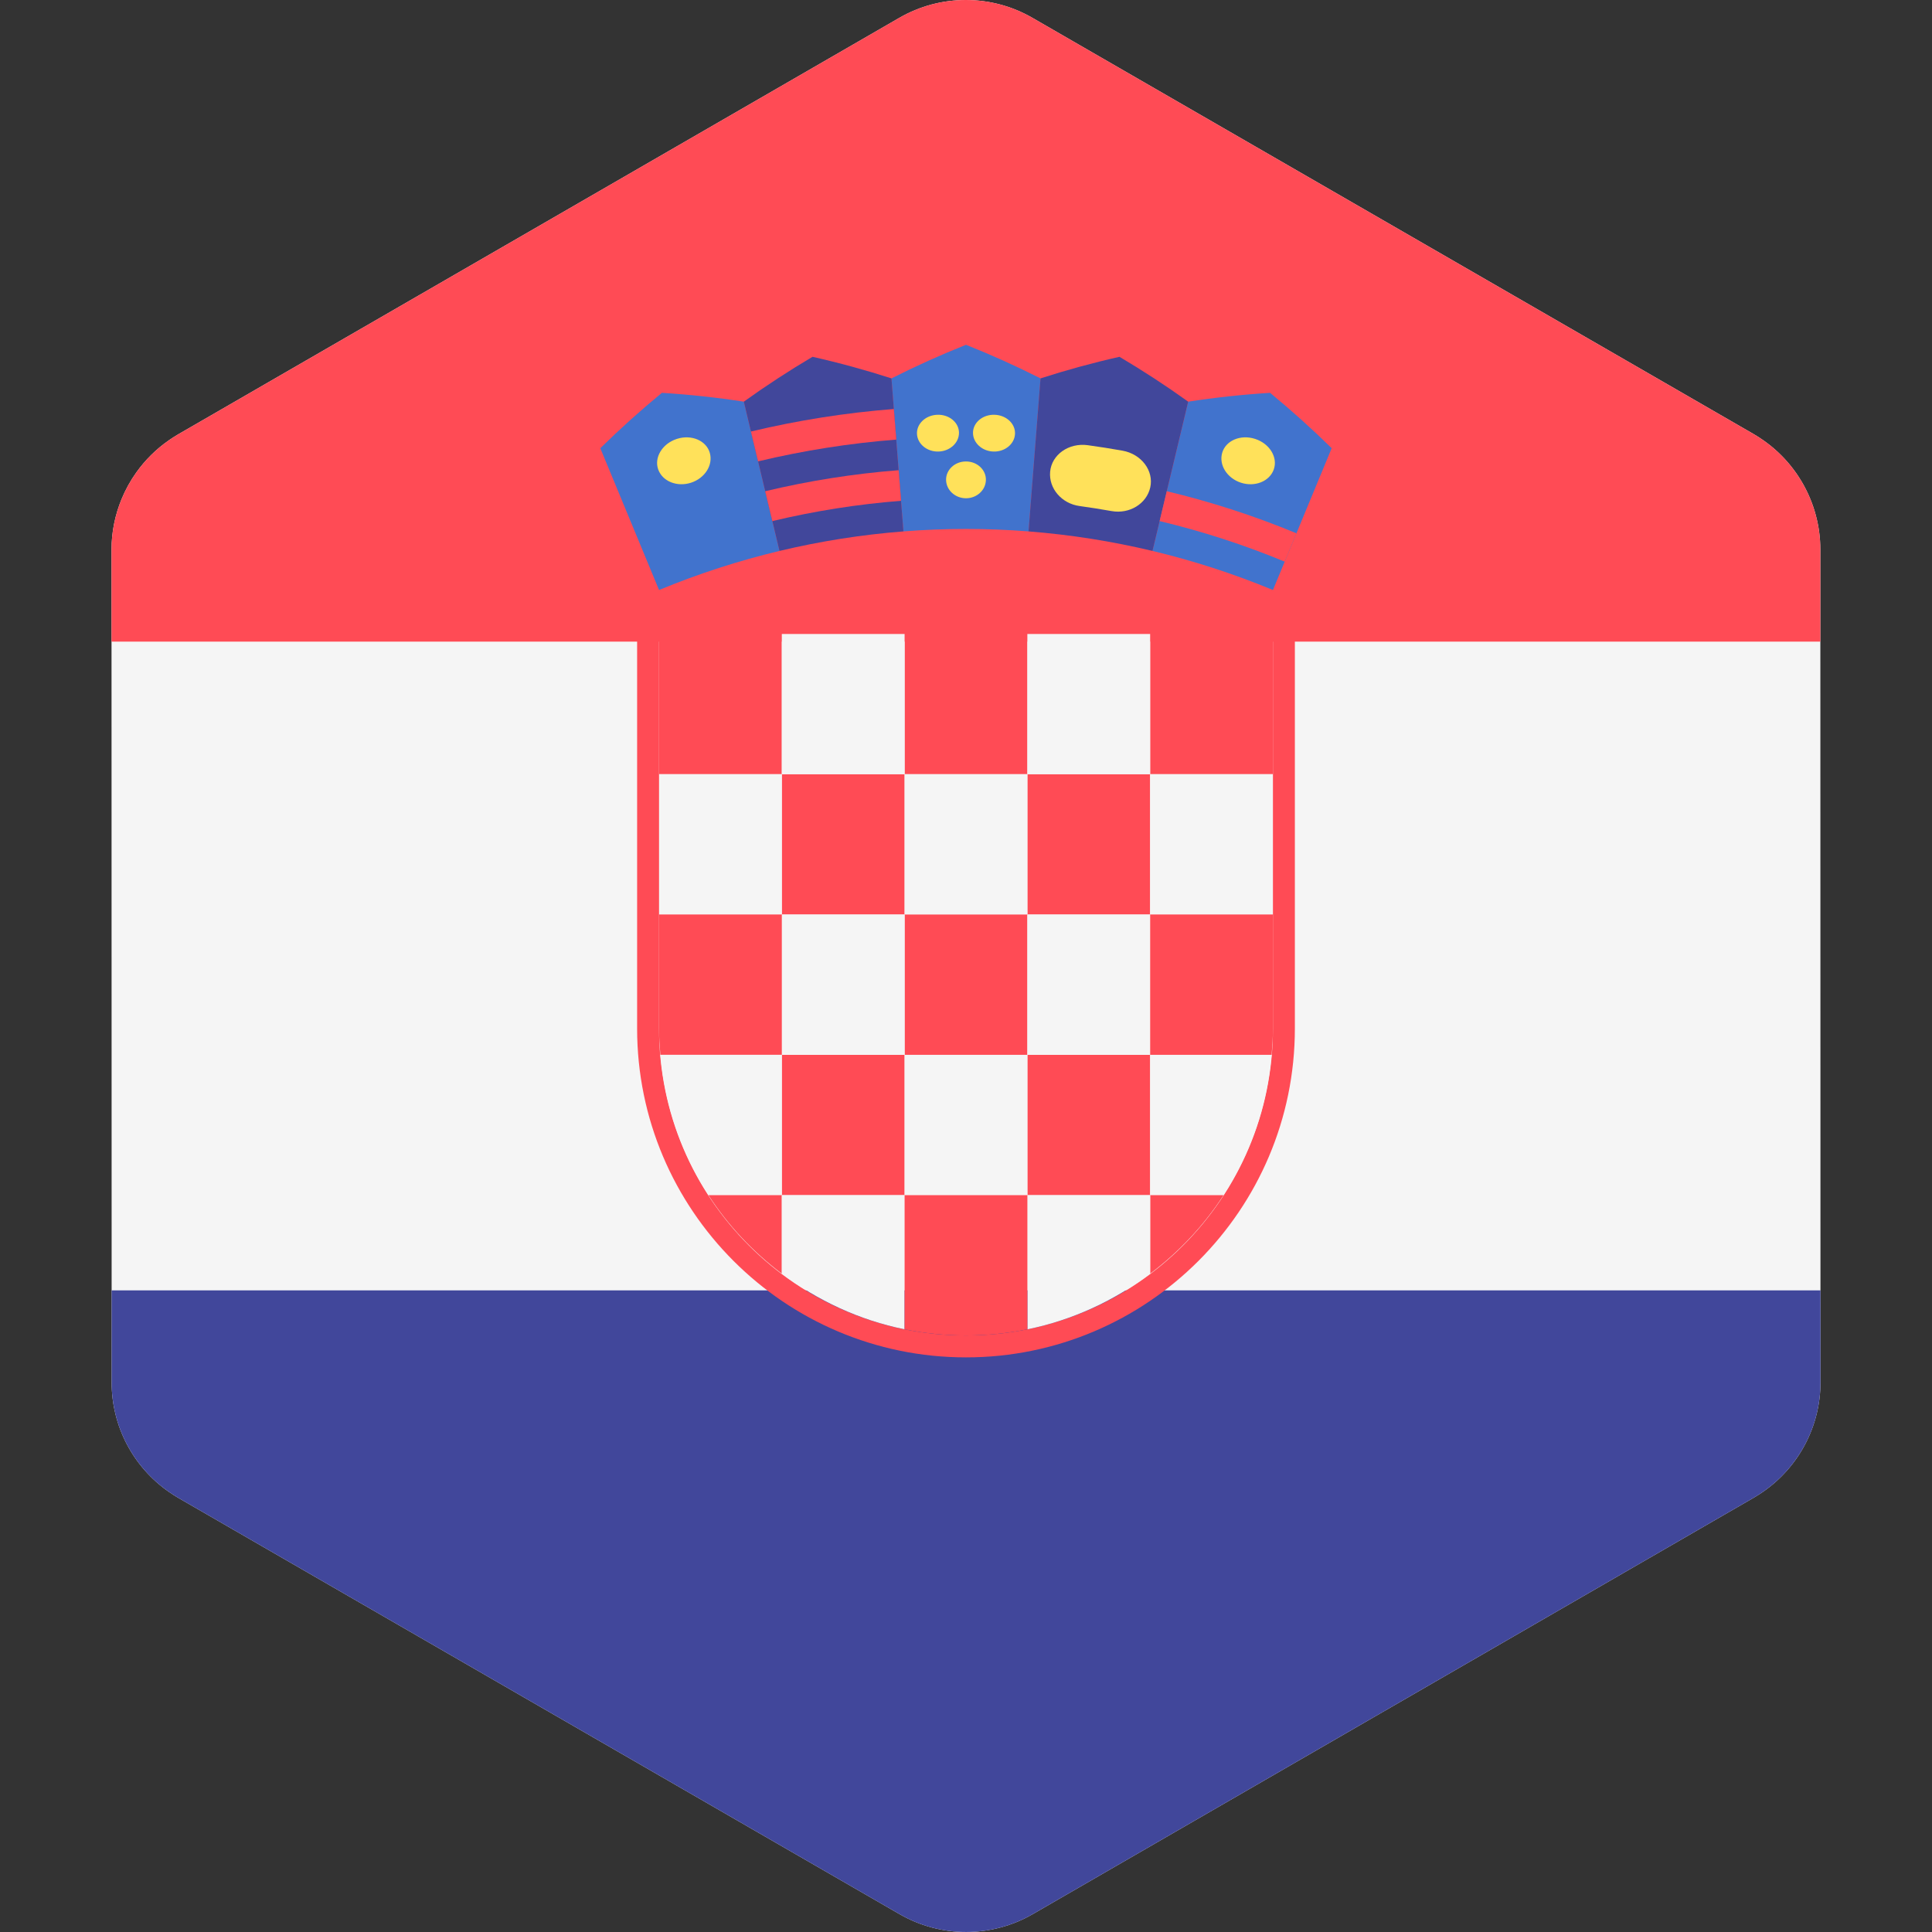 <?xml version="1.0" encoding="iso-8859-1"?>
<!-- Generator: Adobe Illustrator 19.0.0, SVG Export Plug-In . SVG Version: 6.00 Build 0)  -->
<svg version="1.1" id="Layer_1" xmlns="http://www.w3.org/2000/svg" xmlns:xlink="http://www.w3.org/1999/xlink" x="0px" y="0px"
	 viewBox="0 0 512.002 512.002" style="enable-background:new 0 0 512.002 512.002;" xml:space="preserve">
<rect x="0" y="0" width="512.002" height="512.002" fill="#333333" stroke="none"/>
<path style="fill:#F5F5F5;" d="M482.45,366.319l-0.008-42.41l-0.005-27.164l-0.014-81.491l-0.005-27.164l-0.008-42.486
	c0-3.105-0.422-6.147-1.202-9.07c-0.42-1.572-0.948-3.107-1.577-4.598c-2.568-6.091-6.814-11.419-12.362-15.28
	c-0.812-0.565-1.642-1.11-2.509-1.611l-23.71-13.684l-22.198-12.81l-17.87-10.313l-68.335-39.437l0,0l-26.659-15.386l-19.995-11.539
	l-12.39-7.151c-10.918-6.301-24.37-6.3-35.287,0.006l-12.307,7.108l-19.995,11.548l-26.659,15.398l0,0l-68.33,39.466L81.078,95.547
	l-22.191,12.818l-11.697,6.756c-0.841,0.486-1.648,1.015-2.439,1.561c-3.392,2.349-6.296,5.254-8.638,8.538
	c-1.572,2.206-2.883,4.585-3.911,7.092c-1.715,4.179-2.652,8.706-2.651,13.371l0.007,42.41l0.005,27.164l0.014,81.478v0.014v0.005
	l0.005,27.159l0.007,42.478v0.006c0.003,11.607,5.715,22.388,15.14,28.946c0.812,0.565,1.642,1.11,2.509,1.61l23.377,13.491
	l22.198,12.812l18.204,10.506l94.999,54.826l19.995,11.539l12.39,7.151c10.918,6.302,24.37,6.298,35.287-0.006l12.307-7.108
	l19.995-11.548l26.659-15.397l0,0l57.587-33.261l10.742-6.205l27.325-15.782l22.191-12.818l14.319-8.27
	c0.841-0.486,1.648-1.015,2.439-1.561C476.715,388.766,482.451,377.956,482.45,366.319L482.45,366.319L482.45,366.319z"/>
<path style="fill:#41479B;" d="M29.588,366.389v0.006c0.003,11.607,5.715,22.389,15.14,28.946c0.812,0.565,1.642,1.11,2.509,1.611
	l23.377,13.491l22.198,12.812l18.204,10.506l94.999,54.826l19.995,11.539l12.39,7.151c10.92,6.302,24.37,6.298,35.287-0.006
	l12.307-7.108l19.995-11.548l26.659-15.397l57.587-33.261l10.742-6.205l27.325-15.782l22.191-12.818l14.319-8.27
	c0.841-0.486,1.648-1.013,2.439-1.562c9.465-6.556,15.201-17.365,15.2-29.001l-0.004-24.351H29.585L29.588,366.389z"/>
<g>
	<path style="fill:#FF4B55;" d="M482.412,145.606c0-3.105-0.422-6.147-1.202-9.07c-0.42-1.572-0.948-3.107-1.577-4.598
		c-2.568-6.091-6.814-11.419-12.362-15.28c-0.812-0.565-1.642-1.11-2.509-1.611l-23.71-13.684l-22.198-12.81l-17.87-10.313
		l-68.337-39.439l-26.659-15.386l-19.995-11.539l-12.39-7.151c-10.918-6.302-24.37-6.3-35.287,0.006l-12.307,7.108l-19.995,11.548
		l-26.659,15.398l0,0l-68.33,39.466L81.078,95.547l-22.191,12.818l-11.697,6.756c-0.841,0.486-1.648,1.015-2.439,1.561
		c-3.392,2.349-6.296,5.254-8.638,8.538c-1.572,2.206-2.883,4.585-3.911,7.092c-1.716,4.179-2.652,8.706-2.651,13.371l0.004,24.351
		h452.861L482.412,145.606z"/>
	<rect x="174.65" y="167.981" style="fill:#FF4B55;" width="32.541" height="37.19"/>
	<rect x="239.74" y="167.981" style="fill:#FF4B55;" width="32.541" height="37.19"/>
	<rect x="207.19" y="205.171" style="fill:#FF4B55;" width="32.541" height="37.19"/>
	<rect x="304.8" y="167.981" style="fill:#FF4B55;" width="32.541" height="37.19"/>
	<rect x="272.26" y="205.171" style="fill:#FF4B55;" width="32.541" height="37.19"/>
</g>
<g>
	<rect x="207.19" y="167.981" style="fill:#F5F5F5;" width="32.541" height="37.19"/>
	<rect x="272.26" y="167.981" style="fill:#F5F5F5;" width="32.541" height="37.19"/>
	<rect x="174.65" y="205.171" style="fill:#F5F5F5;" width="32.541" height="37.19"/>
	<rect x="239.74" y="205.171" style="fill:#F5F5F5;" width="32.541" height="37.19"/>
	<rect x="304.8" y="205.171" style="fill:#F5F5F5;" width="32.541" height="37.19"/>
</g>
<g>
	<rect x="239.74" y="242.361" style="fill:#FF4B55;" width="32.541" height="37.19"/>
	<rect x="207.19" y="279.541" style="fill:#FF4B55;" width="32.541" height="37.19"/>
	<rect x="272.26" y="279.541" style="fill:#FF4B55;" width="32.541" height="37.19"/>
</g>
<g>
	<rect x="207.19" y="242.361" style="fill:#F5F5F5;" width="32.541" height="37.19"/>
	<rect x="272.26" y="242.361" style="fill:#F5F5F5;" width="32.541" height="37.19"/>
	<rect x="239.74" y="279.541" style="fill:#F5F5F5;" width="32.541" height="37.19"/>
</g>
<g>
	<path style="fill:#FF4B55;" d="M337.344,167.98v104.586c0,44.925-36.42,81.345-81.345,81.345s-81.345-36.42-81.345-81.345V167.98
		H337.344 M343.155,162.17h-5.811h-162.69h-5.81v5.81v104.586c0,48.057,39.098,87.155,87.155,87.155s87.155-39.098,87.155-87.155
		V167.98v-5.81H343.155z"/>
	<path style="fill:#FF4B55;" d="M207.192,279.539v-37.186h-32.539v30.214c0,2.354,0.156,4.669,0.352,6.972L207.192,279.539
		L207.192,279.539z"/>
</g>
<g>
	<path style="fill:#F5F5F5;" d="M336.993,279.539h-32.186v37.186h19.448C331.312,305.84,335.832,293.178,336.993,279.539z"/>
	<path style="fill:#F5F5F5;" d="M187.744,316.725h19.448v-37.186h-32.186C176.166,293.178,180.686,305.84,187.744,316.725z"/>
</g>
<g>
	<path style="fill:#FF4B55;" d="M304.807,279.539h32.186c0.196-2.303,0.351-4.617,0.351-6.972v-30.214h-32.537L304.807,279.539
		L304.807,279.539z"/>
	<path style="fill:#FF4B55;" d="M207.192,337.532v-20.807h-19.448C192.955,324.765,199.556,331.786,207.192,337.532z"/>
	<path style="fill:#FF4B55;" d="M324.255,316.725h-19.448v20.807C312.444,331.786,319.044,324.765,324.255,316.725z"/>
</g>
<g>
	<path style="fill:#F5F5F5;" d="M207.192,337.532c9.471,7.127,20.493,12.302,32.537,14.746v-35.553h-32.537V337.532z"/>
	<path style="fill:#F5F5F5;" d="M272.268,352.28c12.045-2.444,23.067-7.619,32.537-14.746v-20.807h-32.537V352.28z"/>
</g>
<path style="fill:#FF4B55;" d="M272.268,316.725H239.73v35.553c5.257,1.067,10.697,1.633,16.269,1.633
	c5.572,0,11.012-0.566,16.269-1.633V316.725z"/>
<g>
	<path style="fill:#4173CD;" d="M197.116,106.447c-7.079-1.095-14.322-1.886-21.705-2.342c-5.711,4.701-11.154,9.602-16.322,14.677
		c5.189,12.525,10.377,25.051,15.564,37.577c10.417-4.314,21.09-7.767,31.92-10.356
		C203.421,132.818,200.269,119.633,197.116,106.447z"/>
	<path style="fill:#4173CD;" d="M275.75,100.278c-6.362-3.219-12.95-6.195-19.75-8.906c-6.801,2.712-13.389,5.687-19.75,8.906
		c1.057,13.515,2.114,27.031,3.172,40.549c11.034-0.864,22.121-0.864,33.156,0C273.634,127.311,274.691,113.795,275.75,100.278z"/>
	<path style="fill:#4173CD;" d="M352.909,118.783c-5.167-5.076-10.611-9.976-16.322-14.677c-7.383,0.457-14.626,1.247-21.705,2.342
		c-3.152,13.186-6.305,26.372-9.457,39.558c10.828,2.589,21.503,6.041,31.92,10.356
		C342.533,143.834,347.721,131.309,352.909,118.783z"/>
</g>
<g>
	<path style="fill:#41479B;" d="M236.249,100.278c-6.784-2.189-13.765-4.105-20.923-5.722c-6.316,3.74-12.389,7.712-18.209,11.89
		c3.152,13.186,6.305,26.372,9.457,39.558c10.83-2.589,21.813-4.314,32.847-5.177C238.364,127.311,237.307,113.795,236.249,100.278z
		"/>
	<path style="fill:#41479B;" d="M314.882,106.447c-5.821-4.18-11.894-8.152-18.209-11.89c-7.158,1.617-14.139,3.534-20.923,5.722
		c-1.057,13.515-2.116,27.031-3.172,40.549c11.034,0.864,22.019,2.588,32.847,5.177C308.577,132.818,311.73,119.633,314.882,106.447
		z"/>
</g>
<g>
	<path style="fill:#FF4B55;" d="M237.518,116.498c-12.302,0.962-24.547,2.885-36.619,5.772c-0.631-2.637-1.261-5.274-1.892-7.912
		c12.487-2.984,25.151-4.974,37.876-5.97C237.095,111.092,237.307,113.795,237.518,116.498z"/>
	<path style="fill:#FF4B55;" d="M238.787,132.717c-11.457,0.896-22.861,2.688-34.104,5.376c-0.631-2.637-1.261-5.275-1.892-7.912
		c11.658-2.788,23.482-4.646,35.362-5.575C238.364,127.31,238.575,130.014,238.787,132.717z"/>
</g>
<path style="fill:#FFE15A;" d="M294.605,135.446c-2.837-0.505-5.682-0.952-8.533-1.345c-4.689-0.647-8.18-4.627-7.774-9.104l0,0
	c0.406-4.471,4.889-7.718,9.991-7.013c3.06,0.421,6.115,0.902,9.161,1.443c5.079,0.897,8.369,5.372,7.378,9.75l0,0
	C303.838,133.564,299.276,136.27,294.605,135.446z"/>
<path style="fill:#FF4B55;" d="M340.457,148.844c-10.815-4.479-21.899-8.064-33.142-10.752c0.631-2.637,1.261-5.275,1.892-7.912
	c11.657,2.785,23.149,6.502,34.363,11.148C342.533,143.834,341.494,146.34,340.457,148.844z"/>
<g>
	<path style="fill:#FFE15A;" d="M337.554,124.439c-1.15,3.168-5.025,4.676-8.688,3.485c-3.661-1.192-5.902-4.674-4.975-7.914
		c0.927-3.24,4.851-4.956,8.736-3.694C336.516,117.576,338.704,121.271,337.554,124.439z"/>
	<path style="fill:#FFE15A;" d="M188.106,120.011c0.926,3.244-1.317,6.726-4.975,7.914c-3.66,1.186-7.537-0.322-8.688-3.485
		c-1.151-3.169,1.041-6.863,4.925-8.123C183.253,115.058,187.182,116.773,188.106,120.011z"/>
	<path style="fill:#FFE15A;" d="M254.143,114.684c0.007,2.696-2.414,4.89-5.415,4.98c-2.999,0.096-5.557-1.949-5.716-4.634
		c-0.157-2.686,2.263-5.01,5.412-5.111C251.573,109.821,254.131,111.99,254.143,114.684z"/>
	<path style="fill:#FFE15A;" d="M268.987,115.032c-0.16,2.689-2.718,4.73-5.716,4.634c-2.999-0.092-5.423-2.287-5.415-4.98
		c0.011-2.692,2.571-4.866,5.72-4.765C266.724,110.015,269.142,112.344,268.987,115.032z"/>
	<path style="fill:#FFE15A;" d="M261.275,127.231c-0.075,2.696-2.437,4.815-5.276,4.814c-2.839-0.001-5.199-2.118-5.276-4.814
		c-0.074-2.687,2.286-4.944,5.276-4.936C258.988,122.289,261.349,124.543,261.275,127.231z"/>
</g>
<g>
</g>
<g>
</g>
<g>
</g>
<g>
</g>
<g>
</g>
<g>
</g>
<g>
</g>
<g>
</g>
<g>
</g>
<g>
</g>
<g>
</g>
<g>
</g>
<g>
</g>
<g>
</g>
<g>
</g>
</svg>
